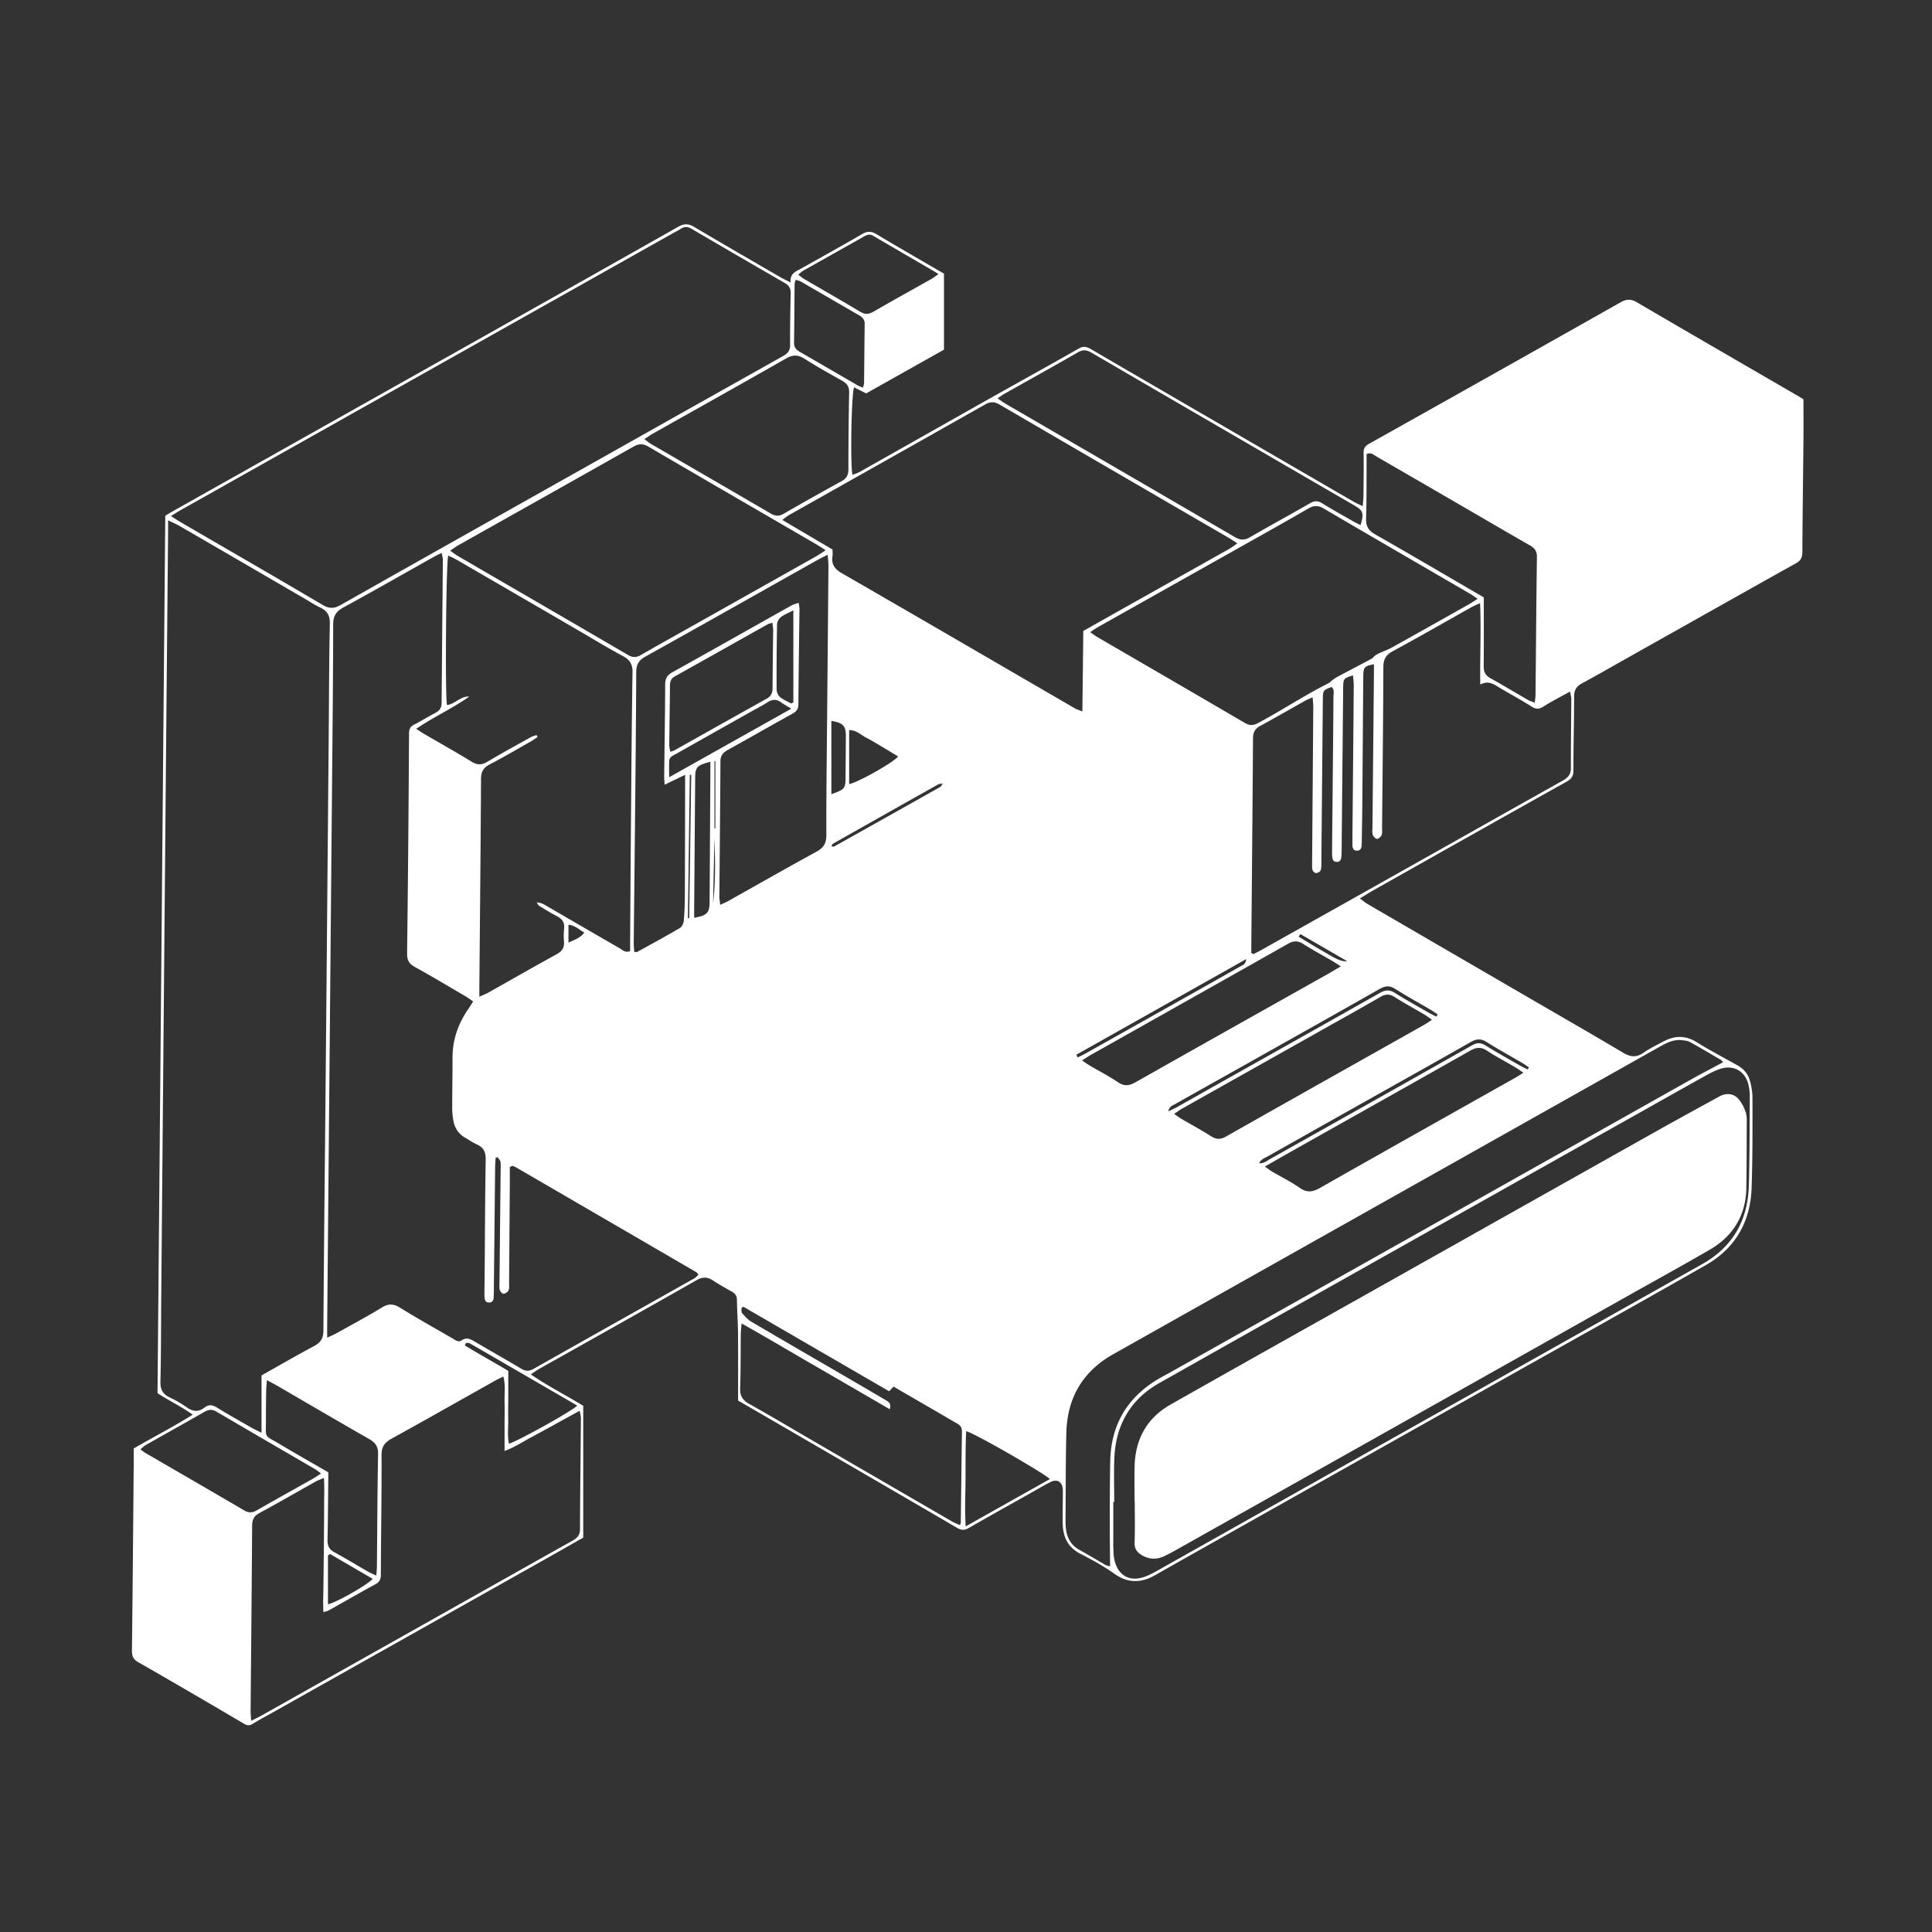 <svg xmlns="http://www.w3.org/2000/svg" width="550" height="550" fill="none" viewBox="0 0 550 550">
    <rect x="0" y="0" width="550" height="550" fill="#333333" stroke="none"/>
    <path fill="#fff" d="M210.116 398.71q0-2.86.006-5.672c.007-4.54.015-9.001-.022-13.462-.015-1.645-.087-3.289-.159-4.932a151 151 0 0 1-.156-4.659c-.012-1.194-.577-1.795-1.513-2.32-1.807-1.016-3.618-2.04-5.352-3.17-1.565-1.016-2.936-1.012-4.598-.068a6039 6039 0 0 1-27.628 15.601l-.016.01q-4.605 2.588-9.208 5.181-1.512.85-3.028 1.696l-.002.002-.003.001-.002.001-.002.002-.007.003-.006.004-.01.005-.004.002-.002.002-.003.001-.002.002-.003.001-.002.001-.003.002-.001.001c-1.652.924-3.305 1.848-4.951 2.783-.451.256-.879.549-1.402.908-.277.19-.581.398-.929.629 3.14 2.149 6.308 3.952 9.367 5.693h.001l.001.001.003.002c1.905 1.084 3.768 2.145 5.555 3.249v37.519c-1.235.701-2.445 1.39-3.638 2.069-2.202 1.253-4.347 2.475-6.497 3.686a847771 847771 0 0 1-78.533 44.173q-.736.413-1.475.821c-1.323.732-2.646 1.464-3.93 2.261-.904.556-1.573.512-2.489-.025-10.014-5.884-20.037-11.757-30.12-17.52-1.48-.847-1.808-1.799-1.791-3.368.178-15.095.307-30.19.435-45.285l.069-7.992c.008-.933.005-1.868.002-2.802l-.002-1.4a368 368 0 0 1 6.103-3.436l.002-.001.002-.001c3.508-1.946 7.065-3.919 10.692-6.182-1.934-1.372-3.852-2.468-5.738-3.545l-.001-.001h-.001c-1.45-.828-2.88-1.645-4.283-2.568.482-54.32.962-108.661 1.443-163.061v-.097l.001-.022v-.096l.001-.034v-.04l.001-.047.002-.229.005-.584.001-.133.756-85.458.674-.404v-.001l.002-.001a63 63 0 0 1 1.546-.913q19.948-11.218 39.9-22.433l.02-.012.035-.02.062-.035.076-.042q19.986-11.235 39.969-22.474l9.432-5.304.012-.007.012-.007.013-.007.012-.007.004-.002h.001v-.001c18.099-10.179 36.199-20.358 54.269-30.59 1.67-.947 2.916-.915 4.55.057 6.514 3.874 13.069 7.67 19.627 11.469h.001l.003.002 4.879 2.827c.563.327 1.147.617 1.836.959h.002c.332.166.688.343 1.078.541-.205-2.276 1.12-2.968 2.449-3.662q.285-.149.564-.302l2.002-1.12h.001c5.126-2.864 10.254-5.73 15.332-8.681 1.473-.855 2.606-.867 4.082.016 4.699 2.813 9.44 5.56 14.228 8.334h.002q2.495 1.446 5.009 2.907v21.643l-10.079 5.664-12.068 6.782-3.456-1.722c-.763 2.021-1.11 22.345-.444 24.902.223-.088.448-.166.671-.244.451-.157.895-.312 1.297-.538 5.916-3.333 11.827-6.673 17.738-10.012 6.514-3.68 13.027-7.36 19.546-11.03 3.257-1.835 6.522-3.657 9.786-5.479 5.14-2.868 10.28-5.736 15.39-8.654 1.44-.823 2.436-.42 3.646.29 8.698 5.078 17.409 10.138 26.118 15.196h.001l.001.001.001.001h.001l.001.001.001.001h.002l.001.001.008.005.079.046.078.045.004.002.005.003.004.003.005.002.005.003.004.003 5.525 3.208q21.418 12.44 42.842 24.862c.44.254.906.467 1.476.729h.001l.002.001c.306.14.643.294 1.021.476.031-.467.063-.879.093-1.255v-.002c.053-.67.097-1.227.105-1.784l.026-2.381v-.018c.038-3.267.075-6.535.026-9.798-.02-1.267.44-1.888 1.517-2.493 23.885-13.386 47.759-26.793 71.592-40.273 1.734-.98 3.012-1.016 4.751.005 11.684 6.849 23.398 13.64 35.112 20.431q5.576 3.232 11.15 6.467c.242.14.478.291.727.451l.002.001.167.107.111.07.082.052q0 1.901.007 3.797v.032c.007 2.705.014 5.406-.011 8.106-.036 3.952-.081 7.904-.126 11.856-.074 6.587-.149 13.174-.184 19.761-.008 1.497-.44 2.364-1.795 3.118-11.665 6.516-23.307 13.068-34.951 19.621l-.004.002-.004.003-.004.002-.005.002-.004.003-.004.002-.004.002-.004.003-.01.005-.061.035-.02.011-12.668 7.127q-1.813 1.02-3.623 2.044v.001c-3.199 1.808-6.397 3.617-9.626 5.368-1.581.855-2.19 1.976-2.19 3.779a709 709 0 0 1-.096 9.783v.005c-.054 3.707-.107 7.414-.094 11.121.004 1.666-.561 2.485-1.968 3.271-17.472 9.77-34.914 19.6-52.354 29.428l-2.54 1.431c-.821.462-1.623.959-2.544 1.531h-.001c-.431.268-.889.552-1.387.857.337.244.63.466.896.668v.001c.495.375.899.682 1.334.936 12.857 7.483 25.721 14.957 38.583 22.43l5.316 3.089q3.982 2.313 7.968 4.62c6.965 4.033 13.931 8.067 20.85 12.175 2.033 1.206 3.686 1.432 5.691.056 1.599-1.097 3.339-2 5.07-2.898l.778-.405c3.162-1.658 6.216-1.746 9.402.246 2.68 1.676 5.457 3.202 8.234 4.727h.001v.001h.001a397 397 0 0 1 3.445 1.907c1.669.94 2.875 2.343 3.396 4.13.48 1.646.794 3.408.794 5.118l.002 3.14v.002c.005 7.501.01 15.006-.252 22.498-.331 9.567-4.63 17.13-12.971 21.893-13.825 7.897-27.713 15.683-41.6 23.468-6.087 3.413-12.173 6.825-18.255 10.247a290518 290518 0 0 0-78.529 44.177l-.874.491-.012.007c-5.852 3.291-11.706 6.583-17.538 9.904-3.973 2.267-7.72 2.371-11.624-.387-3.037-2.146-6.324-3.985-9.648-5.675-3.666-1.864-5.009-4.881-5.058-8.716-.021-1.789-.004-3.579.013-5.369v-.036q.013-1.281.02-2.561l.001-.223.004-.276a13 13 0 0 0-.021-1.244c-.182-2.081-1.569-2.948-3.453-2.024-1.353.663-2.663 1.416-3.973 2.169q-.735.423-1.472.84-2.323 1.306-4.65 2.609h-.001v.001h-.002v.001H289c-4.384 2.457-8.768 4.913-13.117 7.427-1.23.71-2.113.771-3.384.029-16.16-9.437-32.348-18.834-48.533-28.23l-11.067-6.425c-.932-.54-1.864-1.077-2.783-1.605m142.571-126.668.274.189c-.312.202-.599.393-.87.574-.55.367-1.036.691-1.543.977a61940 61940 0 0 1-20.93 11.784q-11.765 6.62-23.525 13.246c-.538.302-1.054.647-1.687 1.07-.325.218-.681.457-1.088.721.463.31.873.592 1.25.851v.001l.002.001c.735.506 1.346.925 1.983 1.301 1.493.878 2.992 1.745 4.492 2.613h.001v.001h.001c2.592 1.499 5.183 2.998 7.743 4.553 1.383.839 2.488.831 3.892.033a10677 10677 0 0 1 33.817-19.126l4.963-2.8q5.872-3.312 11.748-6.619 5.177-2.914 10.351-5.832c.556-.315 1.099-.65 1.787-1.076.341-.21.718-.443 1.149-.706l-7.652-4.509-7.332-4.32c.315-.22.587-.418.833-.598h.001c.464-.338.839-.611 1.24-.838 1.173-.666 2.354-1.32 3.534-1.975l.001-.001h.001l.001-.001.001-.001h.002l.001-.001.001-.001h.001c2.227-1.236 4.453-2.471 6.637-3.78 1.698-1.016 3.065-.98 4.803.041 11.772 6.908 23.578 13.761 35.384 20.615l.003.001 9.783 5.681 5.764 3.349c7.118 4.135 14.238 8.271 21.352 12.409.508.297 1.004.612 1.606.995l.001.001.003.002c.314.199.656.417 1.044.66-.315.216-.593.415-.85.599-.5.359-.919.659-1.364.909a91783 91783 0 0 1-49.608 27.909l-.067.038q-12.967 7.29-25.935 14.577l-.22.123-.026.015-.025.014-.008.004-.008.005-.008.004-.008.005-.008.004-.008.004-.008.005c-23.07 12.963-46.14 25.926-69.183 38.94-8.974 5.07-13.463 12.975-13.689 23.272a348 348 0 0 0-.058 6.218v.005c-.004 1.327-.008 2.655-.023 3.982-.005.531-.042 1.06-.087 1.71v.007l-.022.315-.013.197-.012.18-.009.13-.005.085-.005.078-.008.137a53 53 0 0 0-.944-.423h-.001c-.557-.245-1.026-.451-1.467-.706a23577 23577 0 0 1-33.589-19.477q-21.942-12.745-43.882-25.497l-31.655-18.394-12.454-7.238-.03-.018c-14.776-8.589-29.551-17.177-44.358-25.712-2.678-1.545-4.005-3.687-4.013-6.643l-.003-1.033-.003-.881v-.004c-.018-5.332-.035-10.672.188-15.998.197-4.703 2.218-8.833 5.195-12.423.863-1.04 2.158-1.78 3.368-2.471v-.001h.001l.015-.008c4.214-2.403 8.441-4.781 12.668-7.159q3.963-2.229 7.922-4.465c.872-.491 1.584-1.173 2.302-1.862q.233-.224.469-.446c1.441-1.353 3.339-2.257 5.179-3.133l.532-.255c.476-.229 1.416.275 2.037.626l.459.257c2.598 1.454 5.198 2.91 7.708 4.506 1.356.863 2.38.92 3.832.081 3.055-1.762 6.158-3.442 9.261-5.122h.001v-.001h.002v-.001h.001l.001-.001.002-.001.003-.001.002-.002.002-.001.003-.001.002-.002.003-.001.002-.001.003-.002a602 602 0 0 0 5.744-3.136c1.552-.86 3.045-1.826 4.533-2.789l.327-.211c1.565-1.009 2.965-.936 4.606.04 3.517 2.087 7.054 4.14 10.592 6.192 4.214 2.444 8.428 4.888 12.604 7.392 1.827 1.097 3.174.98 4.969-.036a13198 13198 0 0 1 30.695-17.325l.018-.01c9.777-5.507 19.555-11.014 29.319-16.545 1.658-.936 2.912-.972 4.558-.008 12.442 7.272 24.903 14.508 37.364 21.745q7.352 4.269 14.702 8.541c.373.217.726.465 1.169.775l.002.002.008.005.218.153.171.119zM74.451 391.551c1.535-.862 3.035-1.713 4.513-2.552 3.531-2.004 6.937-3.938 10.398-5.769 1.924-1.016 2.694-2.214 2.706-4.449.107-16.79.273-33.581.439-50.37v-.011q.109-10.908.21-21.815c.213-23.145.416-46.289.619-69.432v-.008l.245-27.901c.027-3.091.046-6.183.066-9.274.047-7.448.094-14.895.248-22.343.049-2.331-.665-3.731-2.739-4.675-1.004-.456-1.952-1.037-2.9-1.618h-.001c-.4-.245-.8-.49-1.204-.725l-5.828-3.389-.014-.008c-10.032-5.834-20.065-11.669-30.104-17.492-.585-.339-1.198-.625-1.948-.977h-.001l-.002-.001a83 83 0 0 1-1.303-.619c0 .543 0 1.017.002 1.447v.001c.001.75.003 1.367-.002 1.984l-.21 22.411v.005c-.174 18.668-.348 37.336-.512 56.005q-.621 69.667-1.23 139.333v.083c-.022 2.489-.034 4.979-.045 7.468-.026 5.478-.051 10.955-.181 16.429-.053 2.227.637 3.574 2.617 4.514a34.6 34.6 0 0 1 4.941 2.879c1.726 1.206 3.328 1.319 4.981.025 1.23-.96 2.311-.779 3.606.024 2.54 1.574 5.141 3.056 7.74 4.538h.002q1.077.613 2.152 1.229c.504.29 1.028.544 1.668.853h.001c.323.156.676.327 1.07.523zm59.521-106.969-.001-.001c-.48-.341-.921-.654-1.388-.926a1168 1168 0 0 1-3.271-1.92l-.003-.002h-.001c-3.701-2.177-7.401-4.352-11.16-6.427-1.654-.911-2.283-1.899-2.259-3.868.27-20.905.436-41.813.557-62.722.008-1.307.455-1.924 1.532-2.477 1.111-.57 2.196-1.19 3.282-1.81a98 98 0 0 1 2.813-1.565c1.165-.618 1.637-1.469 1.649-2.788.056-7.867.127-15.735.198-23.604v-.023a16371 16371 0 0 0 .149-17.19c.003-.351-.084-.703-.188-1.128-.055-.22-.113-.459-.167-.727-.312.157-.597.296-.863.426-.471.23-.883.431-1.283.655a3162 3162 0 0 0-7.383 4.16l-.002.001c-6.136 3.464-12.274 6.928-18.46 10.302-2.094 1.142-2.872 2.485-2.876 4.869-.01 11.607-.117 23.218-.224 34.827v.041q-.037 3.845-.07 7.691-.703 78.402-1.412 156.804a221 221 0 0 0-.002 2.143v.005l.002.927v.551c.395-.186.742-.342 1.054-.484l.003-.001c.589-.266 1.058-.479 1.508-.729a630 630 0 0 1 3.415-1.892l.002-.001v-.001c3.219-1.776 6.439-3.552 9.574-5.467 1.892-1.153 3.312-1.117 5.183.041 3.63 2.245 7.334 4.372 11.037 6.498q2 1.147 3.996 2.302.16.094.32.195c.68.421 1.388.86 2.196.309 1.347-.919 2.436-.419 3.655.307 2.13 1.263 4.275 2.502 6.42 3.741l.002.001.003.002.002.001.003.001.001.001.002.001.001.001.002.001.002.001c2.303 1.331 4.606 2.661 6.892 4.021 1.21.722 2.19.767 3.44.057a15051 15051 0 0 1 28.5-16.053q8.629-4.85 17.254-9.708c.313-.176.579-.436.852-.702h.001q.19-.19.394-.371c-.104-.121-.186-.232-.258-.329-.124-.167-.218-.295-.343-.369a60914 60914 0 0 0-51.421-29.899c-.226-.132-.478-.218-.726-.303l-.048-.016-.059-.02-.052-.018-.027-.01c-.062-.023-.15.009-.224.037l-.01.003a1.4 1.4 0 0 0-.208.122l-.352.221.002 1.589v.001a391 391 0 0 1-.002 3.585c-.061 9.208-.13 18.42-.198 27.628q0 .27.011.549c.019.581.039 1.169-.16 1.662-.19.471-.896.943-1.416 1-.335.036-.956-.621-1.081-1.073-.148-.532-.126-1.119-.104-1.7q.011-.266.015-.526.106-10.714.217-21.427l.11-10.679q.004-.255.012-.513c.018-.58.036-1.163-.077-1.717-.061-.309-.288-.585-.516-.861h-.001c-.103-.125-.206-.25-.293-.377l-.549.133q-.025.43-.056.863a30 30 0 0 0-.089 1.726q-.124 11.677-.242 23.354l-.001.047-.12 11.689c-.008.666-.02 1.327-.04 1.993-.029.826-.307 1.52-1.243 1.56-1.113.049-1.343-.766-1.383-1.665-.02-.496-.016-.997-.012-1.493l.032-2.893q.025-2.162.045-4.326.031-4.14.057-8.279v-.004c.046-7.361.093-14.721.225-22.08.04-2.13-.637-3.433-2.541-4.288-.725-.323-1.407-.744-2.09-1.164-.38-.235-.761-.469-1.149-.687-1.851-1.049-2.968-2.65-3.376-4.695a19.3 19.3 0 0 1-.375-3.698c-.004-2.364.019-4.728.043-7.091v-.002c.024-2.448.048-4.895.042-7.343-.012-5.078 1.593-9.607 4.42-13.757.314-.461.617-.932.962-1.469v-.001l.498-.773q-.384-.265-.732-.513M49.891 147.694l.001.001a48 48 0 0 0 1.572.977q5.444 3.165 10.892 6.326c9.856 5.72 19.71 11.44 29.523 17.228 1.923 1.138 3.31 1.025 5.19-.04 17.813-10.086 35.658-20.119 53.503-30.151l13.705-7.706 6.303-3.546.025-.014a51520 51520 0 0 1 52.022-29.239c1.299-.726 2.299-1.428 2.291-3.158-.019-4.657.065-9.314.148-13.97l.017-.962c.025-1.294-.431-2.161-1.585-2.827a4513 4513 0 0 1-26.676-15.504c-1.065-.625-1.973-.661-2.993.012-.505.334-1.043.62-1.581.907q-.405.214-.803.436l-66.53 37.421-.266.15a379757 379757 0 0 0-73.084 41.112c-.57.32-1.129.665-1.823 1.094h-.001c-.327.202-.685.423-1.088.668.477.299.88.556 1.238.785m187.124 16.703c.024-.378.051-.789.075-1.252 3.529 1.68 6.735 3.596 9.891 5.481l.001.001c1.54.92 3.068 1.833 4.616 2.708a833 833 0 0 1 9.996 5.77h.001l.001.001.001.001h.001l.001.001.002.001a2203 2203 0 0 0 4.215 2.454q7.176 4.161 14.352 8.328l.004.002.005.003.004.003.005.002.004.003.004.002.005.003.004.002.005.003.031.018 14.206 8.252 10.601 6.157 3.947 2.293c.041-.356.085-.67.125-.957v-.001c.074-.532.136-.97.141-1.409.031-3.573.054-7.145.077-10.718v-.037q.022-3.583.048-7.166c.003-.59.034-1.179.072-1.905.019-.369.041-.774.061-1.232a55 55 0 0 0 1.082.508c.594.275 1.097.507 1.572.782 8.395 4.864 16.78 9.736 25.167 14.61l3.03 1.761q1.937 1.13 3.871 2.265l.003.002.003.002.003.002.003.001.003.002.003.002.001.001h.002l.001.001.001.001.002.001.001.001h.001l.002.001.001.001c3.136 1.841 6.273 3.681 9.449 5.449 1.509.843 2.033 1.872 2.013 3.582-.162 14.062-.287 28.126-.411 42.189l-.001.009v.071q-.073 8.234-.149 16.468c-.002.515-.04 1.027-.078 1.536l-.001.004-.029.408-.017.251c-.993.467-1.671-.001-2.311-.442-.161-.111-.319-.22-.48-.313a6002 6002 0 0 1-20.897-12.103l-.003-.002-.004-.002-.003-.002-.003-.002-.004-.002-.003-.002-.004-.002-.003-.002-.003-.002-1.901-1.104-20.292-11.788-.031-.018-.032-.019-.031-.018-.031-.018-.032-.018-.005-.003-.005-.003-.005-.003-.006-.003-.005-.003-.005-.003-.005-.003-.006-.003-.005-.003c-23.222-13.493-46.445-26.986-69.694-40.43-1.883-1.089-2.71-2.247-2.67-4.481.145-7.977.209-15.953.274-23.93q.04-5.084.089-10.168c.005-.573.042-1.146.086-1.828m-.013-7.973c0 .231.008.451.016.661.016.426.031.814-.028 1.19-.375 2.368.625 3.723 2.714 4.929 16.343 9.42 32.65 18.898 48.958 28.376l.001.001.001.001h.001l.001.001h.001v.001h.001l.011.006q8.655 5.032 17.313 10.059c.341.199.715.339 1.2.519l.001.001c.271.101.578.215.933.36l.056-4.8.05-4.24.164-13.878 3.656-2.06c3.096-1.745 6.153-3.469 9.214-5.188l10.503-5.9.021-.011q9.055-5.083 18.105-10.178c.494-.279.96-.61 1.494-.99.267-.19.552-.393.865-.607-.352-.226-.662-.43-.944-.615-.563-.369-1.018-.668-1.488-.942q-2.479-1.448-4.967-2.883-1.714-.99-3.426-1.985l-12.493-7.26-.19-.111a27328 27328 0 0 1-44.094-25.658c-1.44-.839-2.618-.976-4.135-.117-12.814 7.253-25.642 14.478-38.471 21.705l-.003.001-.003.002q-8.719 4.91-17.437 9.825c-.348.196-.668.439-1.085.757-.236.18-.502.383-.822.614l12.366 7.282 1.936 1.14zM136.471 283.748c.42-.191.777-.347 1.09-.483l.001-.001c.584-.254 1.013-.441 1.418-.67q3.196-1.797 6.388-3.605l.002-.001c4.37-2.473 8.74-4.945 13.139-7.364 1.521-.835 2.178-1.868 2.049-3.57a20 20 0 0 1 .032-3.731c.19-1.762-.601-2.77-2.097-3.541-1.657-.852-3.248-1.835-4.838-2.818l-.107-.066c-.23-.141-.391-.393-.552-.644h-.001a5 5 0 0 0-.225-.332c.984-.016 1.694.319 2.371.71q3.295 1.91 6.587 3.822c4.908 2.85 9.816 5.7 14.738 8.528.156.09.309.195.466.303h.001c.642.442 1.338.92 2.453.476l-.001-.839v-.02c-.001-.589-.002-1.192.001-1.795l.064-9.97.001-.079v-.045c.042-6.676.084-13.353.14-20.027l.061-7.428.001-.148c.104-12.991.208-25.982.414-38.973.037-2.323-.722-3.59-2.734-4.666-3.072-1.642-6.072-3.415-9.072-5.188l-.001-.001h-.001l-.001-.001-.001-.001h-.002l-.001-.001-.001-.001-.002-.001-.001-.001h-.001l-.002-.001c-1.21-.715-2.42-1.431-3.635-2.137l-3.78-2.196-.005-.003-.004-.002-.005-.003-.004-.003-.004-.002-.005-.003-.004-.002-.005-.003-.004-.002a31328 31328 0 0 0-30.839-17.903c-.499-.289-1.025-.532-1.57-.784h-.001q-.392-.18-.796-.374c-.626 2.71-.888 40.592-.339 42.556 1.037-.124 1.922-.659 2.809-1.195 1.085-.656 2.173-1.314 3.547-1.221-2.47 1.739-5.092 3.227-7.756 4.738-2.451 1.39-4.937 2.801-7.373 4.446.36.23.674.434.959.62l.002.001.001.001c.567.37 1.019.664 1.482.935q2.023 1.176 4.053 2.338l.001.001.002.001.003.002.002.001.003.002.002.001.003.001.002.002.003.001v.001c3.101 1.781 6.202 3.562 9.245 5.441 1.649 1.02 2.92.984 4.549.008 3.192-1.907 6.446-3.711 9.7-5.515l.013-.008q1.317-.73 2.633-1.463c.338-.189.716-.308 1.094-.427q.266-.081.528-.174.145.275.286.549-.304.205-.604.416c-.437.305-.874.611-1.336.87q-1.331.757-2.661 1.518l-.003.002h-.001c-3.002 1.717-6.005 3.434-9.068 5.031-1.783.931-2.416 2.093-2.428 4.106-.077 14.833-.211 29.667-.345 44.501v.006q-.065 7.119-.127 14.238c-.005.564-.004 1.127-.002 1.833v.007l.002 1.415zm219.756-12.431q.333.147.666.287.444-.238.891-.471l.001-.001c.572-.3 1.143-.6 1.705-.916a69194 69194 0 0 0 45.137-25.353q6.686-3.761 13.369-7.525c8.918-5.023 17.835-10.045 26.767-15.042 1.488-.835 2.448-1.722 2.44-3.622-.021-4.214.019-8.428.058-12.641v-.021q.035-3.5.055-7c0-.388-.082-.777-.184-1.256-.056-.263-.118-.553-.175-.886-.819.456-1.615.888-2.392 1.31-1.842.999-3.576 1.94-5.235 2.998-1.262.802-2.138.713-3.352-.057-1.976-1.251-4.006-2.412-6.037-3.573q-1.276-.727-2.546-1.465c-.251-.146-.5-.301-.749-.457-1.537-.959-3.078-1.922-5.244-.748-.047-3.218-.008-6.376.03-9.523v-.009c.056-4.523.111-9.021-.087-13.636-.349.16-.657.296-.936.419-.549.242-.985.433-1.399.666-2.264 1.269-4.525 2.546-6.785 3.822l-.005.003c-5.252 2.966-10.505 5.932-15.805 8.807-1.96 1.065-2.593 2.34-2.601 4.518-.038 11.849-.154 23.698-.271 35.547l-.096 9.997c-.002.196.005.397.012.598v.001c.02.563.04 1.129-.141 1.619-.182.493-.871 1.118-1.311 1.102-.436-.017-1.057-.694-1.218-1.206-.161-.503-.131-1.068-.1-1.629.01-.199.021-.398.023-.594l.208-21.654.208-21.656c.005-.636.003-1.272.001-1.923v-.025l-.001-1.02c-2.771.548-3.009.819-3.033 3.509q-.075 9.147-.14 18.293-.064 9.146-.139 18.293c-.022 2.869-.072 5.738-.121 8.607l-.04 2.344c-.016.943-.085 1.984-1.319 2.012-1.262.029-1.339-1-1.335-1.956q.011-2.986.04-5.973l.089-9.774.001-.088c.089-9.739.178-19.477.253-29.217.006-.643-.062-1.285-.133-1.95v-.002l-.001-.001v-.006q-.05-.455-.092-.929c-2.629.851-2.698.932-2.779 3.118-.013.369-.014.738-.015 1.108q-.001.317-.005.634l-.143 15.287-.001.024c-.095 10.16-.189 20.321-.291 30.48-.021 1.871-.388 2.46-1.384 2.448-.984-.008-1.335-.601-1.327-2.485.018-3.434.052-6.866.087-10.299v-.005l.038-3.885.054-5.535v-.017c.08-8.272.16-16.542.216-24.815.002-.195.019-.397.035-.6.063-.761.128-1.548-.579-2.147-2.42.916-2.456.936-2.481 3.646q-.123 13.162-.238 26.325l-.177 19.72-.001.238.001.137v.069c.003.688.005 1.386-.194 2.016-.125.396-.818.787-1.29.831-.327.028-.904-.472-1.025-.847-.158-.499-.146-1.06-.135-1.611l.002-.073.002-.097.002-.191.134-17.75v-.125q.102-13.215.197-26.431c.005-.578-.039-1.154-.091-1.825v-.001c-.026-.34-.054-.705-.079-1.107-.337.156-.636.288-.908.409l-.002.001h-.001c-.548.243-.988.437-1.408.671a864 864 0 0 0-4.189 2.368c-2.79 1.584-5.581 3.167-8.407 4.687-1.512.814-2.061 1.843-2.073 3.553-.093 15.132-.228 30.264-.362 45.393v.016l-.001.019-.117 13.314c-.005.529-.003 1.059-.002 1.589l.002.488v.306zM71.494 489.875c.389-.193.738-.363 1.06-.519.623-.302 1.144-.554 1.646-.836 22.059-12.398 44.113-24.805 66.167-37.211l4.913-2.766.018-.01c5.874-3.308 11.749-6.617 17.636-9.901 1.319-.738 2.178-1.549 2.182-3.255.023-6.755.088-13.508.152-20.262v-.01q.057-5.67.102-11.341c.002-.395-.076-.792-.173-1.277a24 24 0 0 1-.162-.881c-2.609 1.436-4.925 2.706-7.24 3.977l-.539.296-1.02.562-.03.017-.006.003c-1.721.948-3.442 1.896-5.177 2.82-.641.343-1.274.704-1.917 1.071-1.657.945-3.378 1.927-5.468 2.721v-7.357q.001-1.119.015-2.239c.014-1.494.028-2.988-.015-4.481-.02-.682.002-1.368.024-2.063.052-1.614.106-3.278-.371-5.059-.313.155-.604.294-.879.426h-.001c-.533.255-1.006.481-1.463.739a6750 6750 0 0 0-8.287 4.666l-.013.007-.02.011c-7.057 3.978-14.114 7.956-21.208 11.865-1.972 1.085-2.807 2.303-2.799 4.642.022 6.797-.04 13.594-.102 20.392v.006c-.042 4.568-.084 9.136-.1 13.704-.004 1.355-.439 2.077-1.625 2.719-2.914 1.58-5.801 3.211-8.687 4.843v.001h-.002v.001h-.002v.001l-.002.001-.005.002-.004.002-.003.003-.003.001q-2.268 1.284-4.542 2.558c-.208.115-.442.182-.778.277-.192.055-.417.119-.69.207-.122-1.905-.08-3.687-.039-5.43.017-.731.034-1.454.04-2.177q.02-2.41.053-4.819v-.003a1631 1631 0 0 0 .103-10.359l.007-.858c.019-2.287.037-4.574.03-6.858-.001-.72.01-1.44.023-2.17.029-1.756.06-3.563-.092-5.538-.348.151-.657.278-.939.393v.001l-.003.001c-.536.219-.97.397-1.373.622-1.818 1.016-3.631 2.042-5.445 3.068v.001h-.001l-.001.001h-.001l-.002.001-.006.004c-3.528 1.995-7.055 3.99-10.617 5.923-1.537.835-2.029 1.875-2.037 3.561-.077 12.461-.188 24.924-.3 37.385v.013q-.07 7.688-.135 15.374c-.005.515.034 1.027.082 1.656.025.337.054.709.08 1.131zm439.253-376.772.012.008c.335.219.7.456 1.111.719-.386.242-.731.463-1.05.668-.647.414-1.187.761-1.746 1.076q-30.358 17.072-60.717 34.138c-.762.429-1.529.85-2.296 1.272l-.002.001-.004.002c-1.921 1.057-3.843 2.113-5.692 3.283-1.618 1.024-2.876.976-4.534-.004-8.125-4.798-16.288-9.531-24.451-14.264l-.002-.001q-3.68-2.132-7.358-4.268-2.428-1.41-4.857-2.818l-.025-.014-.011-.007q-3.367-1.949-6.727-3.905c-.442-.259-.874-.536-1.402-.874-.31-.198-.653-.417-1.05-.667.331-.219.63-.423.908-.613l.002-.002.004-.002.003-.003.003-.002.001-.001c.542-.371 1.008-.69 1.499-.966a18676 18676 0 0 1 29.036-16.371q5.786-3.257 11.577-6.506l.005-.003c9.371-5.262 18.743-10.523 28.078-15.848 1.895-1.08 3.307-1.125 5.211-.004 10.412 6.125 20.864 12.189 31.314 18.252l.001.001h.001l.001.001h.001v.001h.001l.001.001h.001l.001.001q5.731 3.323 11.459 6.653a37 37 0 0 1 1.68 1.058l.004.002.007.005zm-90.96 56.78-.002-.001h-.001v-.001h-.001a18 18 0 0 0-1.176-.785q-5.83-3.39-11.662-6.778l-.014-.008c-10.017-5.818-20.035-11.637-30.021-17.51-1.666-.98-2.892-.96-4.529 0-5.185 3.019-10.417 5.954-15.65 8.89l-.001.001-.005.002-3.821 2.146-16.632 9.351q-11.96 6.72-23.915 13.449c-.404.227-.785.492-1.23.801-.236.164-.49.34-.775.53.3.205.565.393.81.566v.001l.003.001c.458.325.845.599 1.252.836q6.295 3.661 12.592 7.318l.009.005.001.001.014.008.019.011.001.001.014.008.019.011a8803 8803 0 0 1 29.254 17.043c1.403.822 2.428.798 3.859.032 2.941-1.577 5.813-3.273 8.684-4.97 3.666-2.165 7.331-4.331 11.14-6.247.353-.178.659-.441.967-.706.195-.168.39-.337.598-.484.46-.322.944-.621 1.44-.887q1.786-.946 3.574-1.889l.001-.001c1.989-1.049 3.978-2.098 5.96-3.16.154-.082.273-.225.393-.369h.001c.097-.117.195-.234.312-.32a7.6 7.6 0 0 1 1.25-.763c.478-.223.966-.428 1.453-.633h.001c.804-.338 1.607-.675 2.366-1.097a4709 4709 0 0 0 20.327-11.406l1.582-.892a29 29 0 0 0 1.49-.924h.001l.003-.003.005-.003.005-.003c.269-.174.562-.363.892-.571l-.005-.008-.08-.055-.094-.065-.129-.089-.207-.144-.337-.236zM129.02 157.382c.519.376.947.686 1.404.949q7.097 4.125 14.198 8.248h.001c11.405 6.624 22.811 13.247 34.201 19.897 1.331.779 2.36.722 3.658-.024 3.988-2.299 8.005-4.549 12.023-6.799l.002-.001.001-.001h.001l.002-.001.001-.001.002-.001.001-.001.002-.001h.001q2.11-1.181 4.219-2.366l4.062-2.284.026-.014c9.842-5.534 19.687-11.07 29.525-16.614.554-.312 1.086-.663 1.711-1.075l.001-.001.003-.001.001-.001c.302-.2.627-.413.987-.644-.41-.261-.767-.493-1.092-.704-.592-.384-1.077-.699-1.574-.99q-6.368-3.701-12.738-7.398l-.024-.014-.025-.014-.024-.014-.024-.014-.004-.003-.004-.002c-11.644-6.76-23.289-13.52-34.908-20.323-1.569-.92-2.755-.899-4.312-.016-11.699 6.621-23.417 13.208-35.134 19.795l-.003.002q-7.368 4.142-14.735 8.287c-.454.255-.883.554-1.4.915-.268.187-.559.391-.891.614h-.004c.32.222.602.427.861.614zm310.618 42.278c-.396.204-.843.435-1.365.709v-.531l-.002-.862v-.009c-.002-.658-.003-1.16.002-1.661q.047-5.142.098-10.283c.091-9.342.182-18.684.209-28.026.004-1.928.702-2.977 2.351-3.9a29546 29546 0 0 0 53.544-30.067l.014-.008.102-.057.051-.029 15.041-8.458a52 52 0 0 1 1.637-.87l.003-.002c.326-.169.68-.352 1.075-.56.04.356.083.671.122.958.076.556.139 1.01.136 1.462q-.052 6.47-.112 12.939v.006c-.078 8.622-.156 17.243-.191 25.863-.008 1.892-.673 2.977-2.343 3.909-15.094 8.42-30.154 16.891-45.215 25.363l-.003.001-.002.002-.002.001-.003.001-.002.002-.003.001-.002.001-.003.002-.002.001-8.559 4.814q-3.68 2.071-7.356 4.149l-.009.006q-3.682 2.08-7.365 4.154c-.549.308-1.11.598-1.843.977h-.001zm50.765 102.586-.062-.077c-.138-.172-.277-.347-.457-.453l-1.155-.678-.003-.002v-.001h-.002v-.001h-.002v-.001h-.001c-2.544-1.497-5.088-2.993-7.674-4.411-.608-.332-1.38-.408-2.112-.48l-.28-.028c-2.368-.246-4.344.839-6.308 1.944l-10.392 5.85-.18.101-.418.235-.407.23-.004.002-.003.002-.004.002-.003.002-.004.002-.004.002q-13.913 7.833-27.83 15.663l-36.827 20.717-.167.094a211689 211689 0 0 0-79.246 44.589c-8.7 4.901-13.06 12.488-13.294 22.389-.145 6.066-.17 12.134-.195 18.201q-.012 3.093-.031 6.185c-.008 1.077.008 2.166.161 3.227.367 2.516 1.569 4.472 3.889 5.731 1.458.791 2.889 1.633 4.321 2.476.999.588 1.999 1.176 3.007 1.747.309.176.673.255.978.321h.001c.121.026.233.051.328.078q-.017-1.882-.037-3.724v-.029c-.031-2.979-.062-5.896-.056-8.811l.004-1.933c.009-5.164.018-10.327.129-15.487.218-10.176 4.707-17.928 13.431-23.199a58 58 0 0 1 2.388-1.345 98 98 0 0 0 1.307-.716l28.959-16.288.147-.083a682428 682428 0 0 1 118.594-66.692c2.194-1.233 4.419-2.415 6.668-3.61l.002-.001q1.482-.786 2.978-1.588h-.004a3 3 0 0 1-.13-.152m-301.188-78.869c-.027-.452-.054-.814-.076-1.118v-.001a15 15 0 0 1-.061-1.208q.045-3.811.096-7.623v-.016l.001-.003v-.005c.081-6.159.162-12.319.185-18.481.008-1.686.492-2.686 2.025-3.533 7.467-4.145 14.909-8.334 22.351-12.522q5.75-3.239 11.505-6.467c.394-.222.829-.365 1.323-.528.253-.084.521-.172.806-.279.039.296.081.546.117.766.065.393.114.693.109.993q-.052 4.374-.11 8.748c-.08 6.126-.159 12.253-.2 18.38-.009 1.355-.525 2.057-1.686 2.694a1069 1069 0 0 0-9.528 5.337l-.001.001h-.001l-.001.001h-.001l-.001.001h-.001l-.001.001-.001.001-.004.002c-2.966 1.674-5.932 3.349-8.913 4.998-1.375.758-2.049 1.633-2.057 3.295-.035 8.512-.113 17.027-.191 25.541v.047q-.06 6.368-.111 12.736c-.003.464.053.925.122 1.487v.002c.036.294.076.616.112.98.34-.163.649-.306.936-.439h.001v-.001c.564-.26 1.042-.481 1.499-.738q3.698-2.075 7.392-4.158c5.847-3.295 11.695-6.59 17.586-9.805 2.005-1.093 2.811-2.356 2.803-4.679-.019-8.886.068-17.772.156-26.658l.07-7.44q.082-9.453.168-18.907v-.003q.108-11.823.207-23.645c.006-.616-.049-1.233-.113-1.964v-.002c-.033-.379-.069-.789-.101-1.245-.471.243-.893.457-1.283.653l-.001.001c-.727.367-1.338.676-1.934 1.012q-6.533 3.674-13.064 7.353l-.021.012c-11.83 6.663-23.66 13.326-35.525 19.924-1.924 1.069-2.67 2.223-2.678 4.441-.06 14.363-.206 28.726-.352 43.089q-.05 4.712-.096 9.425-.057 5.635-.121 11.271v.078l-.001.01v.015c-.049 4.421-.099 8.843-.14 13.266-.005.577.041 1.155.086 1.724v.001q.035.41.059.812c.2 0 .352.009.47.016.185.011.287.017.361-.024l2.213-1.218c3.332-1.832 6.665-3.665 9.944-5.587.576-.338 1.036-1.298 1.105-2.012.218-2.307.298-4.635.31-6.95.038-8.161.051-16.321.064-24.48v-.028l.001-.164q.005-3.592.012-7.183v-2.799l-1.608.776-.011.005-.004.002c-1.404.678-2.69 1.298-4.197 2.028zm127.974 204.192h-.259v11.327l-.002.18-.002.09-.002.098v.003c-.006.332-.012.664.006.994q.02.423.032.847c.026.798.051 1.596.182 2.376.851 5.086 4.554 7.163 9.317 5.167 1.386-.581 2.706-1.334 4.021-2.084l.013-.007.371-.212.181-.102.254-.144q25.258-14.208 50.512-28.421l41.436-23.315q13.24-7.449 26.482-14.893l.168-.095.13-.073.008-.004.008-.005.008-.004.007-.005.008-.004.008-.005.008-.004.008-.005a64903 64903 0 0 0 34.532-19.424c8.64-4.864 12.923-12.419 13.226-22.187.2-6.564.223-13.135.246-19.705v-.004q.008-2.837.024-5.673c.008-1.23-.117-2.501-.428-3.687-.939-3.601-4.061-5.425-7.651-4.396-1.496.427-2.928 1.162-4.295 1.92-4.974 2.755-9.93 5.546-14.884 8.337l-3.783 2.129q-17.14 9.642-34.28 19.281l-.025.014c-34.258 19.265-68.516 38.531-102.747 57.851-8.228 4.642-12.415 11.983-12.798 21.401-.117 2.847-.086 5.699-.056 8.551.014 1.297.028 2.594.028 3.892zm-33.207-314.165c.344.232.644.441.918.631.536.373.969.674 1.425.938q9.24 5.37 18.479 10.737l.027.015.024.014a30588 30588 0 0 1 46.653 27.139c1.545.9 2.755.981 4.332.065 3.078-1.788 6.184-3.526 9.29-5.265h.001v-.001h.002a796 796 0 0 0 7.816-4.414c1.227-.706 2.182-.77 3.413-.008 2.279 1.413 4.614 2.742 6.949 4.07q.935.53 1.867 1.064c.451.259.917.491 1.397.73q.37.183.753.379c.996-3.541.775-4.126-1.944-5.703l-.035-.02-.009-.005-.008-.005q-7.077-4.104-14.153-8.214l-12.438-7.224-.02-.012-.002-.001c-16.003-9.294-32.006-18.588-47.992-27.913-1.367-.799-2.416-.936-3.86-.105-4.732 2.729-9.501 5.399-14.269 8.068l-.001.001a2965 2965 0 0 0-6.538 3.668c-.358.2-.697.433-1.145.741a64 64 0 0 1-.932.63M38.993 414.581c.033-.216.071-.472.113-.793.329.155.623.288.892.409H40c.527.238.958.432 1.366.667q4.2 2.434 8.395 4.876l.009.005.009.005.012.007.015.009.02.012h.001l.001.001.002.001c6.208 3.611 12.416 7.222 18.656 10.777 1.654.944 2.3 2.013 2.275 3.937a9098 9098 0 0 0-.381 37.486q-.065 7.493-.135 14.987c-.005.521-.045 1.044-.09 1.652v.002c-.025.328-.052.682-.076 1.073-.302-.117-.574-.21-.822-.296-.464-.16-.845-.291-1.186-.491a8242 8242 0 0 1-10.688-6.217l-.033-.019c-5.666-3.3-11.333-6.6-17.012-9.881-1.263-.73-1.973-1.54-1.957-3.109.142-12.655.255-25.308.369-37.961v-.001q.072-8.127.148-16.254c.002-.256.04-.509.096-.884ZM207.51 260.008c-.142-.14-.297-.294-.477-.458.287-.179.553-.35.807-.513l.002-.001h.001v-.001c.495-.317.944-.606 1.41-.866q8.387-4.722 16.778-9.44l.005-.003.005-.002.005-.003.005-.003.006-.003.005-.003.005-.003.005-.002.005-.003a15727 15727 0 0 0 41.453-23.367c1.783-1.008 3.178-1.157 5.001-.06 4.598 2.764 9.242 5.452 13.886 8.139l.001.001.001.001h.001l.001.001h.001q3.257 1.882 6.506 3.776c.399.232.776.5 1.244.832l.001.001c.256.181.539.382.869.607-.335.216-.63.413-.902.595h-.001c-.505.337-.929.62-1.372.869-18.199 10.241-36.405 20.473-54.612 30.706q-.685.382-1.371.759l-.003.001c-1.14.628-2.279 1.254-3.389 1.93-1.024.625-1.908.686-2.989.053-4.608-2.707-9.231-5.392-13.853-8.077q-4.141-2.403-8.278-4.814c-.263-.154-.487-.376-.762-.649m4.09 111.985q-.26.218-.524.436c.013.144.011.303.008.463-.006.352-.011.706.161.9l.141.16c.76.856 1.552 1.751 2.517 2.317a4055 4055 0 0 0 20.687 12.068l.021.012q3.94 2.287 7.876 4.577c3.227 1.876 6.445 3.767 9.66 5.659.859.504 1.682 1.045 1.129 2.585l-6.162-3.579c-4.966-2.885-9.881-5.741-14.807-8.581a1384 1384 0 0 1-7.28-4.236c-4.524-2.644-9.11-5.323-13.923-8.013-.035.467-.07.876-.102 1.246-.064.742-.115 1.326-.12 1.908-.018 1.649-.024 3.298-.03 4.947-.013 3.413-.025 6.824-.148 10.234-.08 2.186.61 3.477 2.558 4.558 4.49 2.502 8.924 5.1 13.359 7.699l.003.001q2.792 1.638 5.59 3.267a42543 42543 0 0 0 38.966 22.602c.449.259.931.457 1.407.654h.002c.222.092.442.182.656.278.083-.17.143-.282.185-.36q.043-.078.062-.12a.2.2 0 0 0 .02-.077l.132-10.426.001-.041q.097-7.825.201-15.652c.012-1.029-.443-1.711-1.323-2.203a187 187 0 0 1-3.027-1.756q-.85-.502-1.704-.998l-4.849-2.811-.469-.272-.185-.107-7.912-4.587c-.439.464-.802.847-1.258 1.323l-24.473-14.194-.276-.16-16.766-9.725zm-28.161-246.997c.307.23.558.427.778.598.389.305.675.53.985.713q5.558 3.23 11.117 6.455l.007.004.006.004.007.004.006.003.007.004.006.004.007.004.005.003.005.003c7.685 4.46 15.37 8.919 23.042 13.404 1.294.754 2.339.827 3.666.065a856 856 0 0 1 16.488-9.273c1.428-.782 1.952-1.779 1.952-3.376.004-7.3.069-14.604.21-21.905.032-1.658-.637-2.569-2.013-3.339-3.622-2.021-7.248-4.05-10.744-6.276-1.864-1.186-3.32-1.122-5.228-.033-8.893 5.081-17.82 10.1-26.747 15.119H197l-.003.002-.003.002-.004.002-.003.002-.004.002-.003.002q-5.585 3.138-11.165 6.282c-.451.253-.883.54-1.409.888-.288.191-.604.4-.967.633m238.963 45.056q.001 2.669.005 5.297v.01c.007 4.822.014 9.558-.033 14.291-.016 1.593.472 2.622 1.9 3.413 2.278 1.264 4.525 2.583 6.772 3.903 1.329.779 2.657 1.559 3.993 2.328.348.201.733.332 1.171.482h.001l.003.001c.221.075.455.155.704.251.031-.311.066-.591.097-.85v-.001c.062-.506.114-.932.117-1.359q.06-6.162.113-12.324v-.027c.079-8.987.158-17.973.282-26.958.024-1.69-.718-2.529-2.061-3.291-4.145-2.361-8.267-4.76-12.388-7.159l-.003-.001-4.404-2.561-5.836-3.387c-7.02-4.076-14.04-8.151-21.07-12.209a7 7 0 0 1-.403-.26c-.602-.409-1.253-.851-2.324-.37l.001.66v.08c.001.523.002 1.07-.001 1.62-.009 1.516-.01 3.033-.012 4.55v.003c-.003 3.791-.006 7.583-.133 11.37-.072 2.186.617 3.449 2.553 4.55 7.841 4.466 15.634 9.015 23.416 13.559h.002l.026.016q3.757 2.194 7.512 4.381zM141.826 389.914c.275.181.574.379.912.597-.286.206-.517.38-.715.529-.34.257-.584.441-.849.592q-4.65 2.62-9.302 5.237l-.001.001-.013.007-.013.007-.012.008-.013.007-.025.014-.036.02-.047.027-.06.033c-7.224 4.066-14.449 8.131-21.656 12.228-1.311.746-2.343.766-3.654-.004-6.143-3.611-12.305-7.189-18.466-10.768q-4.623-2.684-9.243-5.373c-.373-.217-.72-.478-1.127-.787v-.001q-.298-.226-.656-.487c.191-.153.36-.299.519-.436l.001-.001c.313-.269.581-.501.884-.672q5.666-3.196 11.335-6.386l.013-.007a7741 7741 0 0 0 20.051-11.314c1.142-.645 2.065-.669 3.211.013 5.691 3.396 11.418 6.739 17.146 10.071a709 709 0 0 0 6.16 3.528l.002.001.002.001.001.001.002.001.002.001.002.001.002.001.001.001.002.001.018.01q2.084 1.182 4.163 2.374c.465.267.913.563 1.457.922zM117.677 209.7v-.002c.03-.279.065-.599.099-.982.334.158.631.294.901.418h.002c.536.246.969.444 1.38.679q2.383 1.374 4.758 2.758l.001.001.001.001h.001l.001.001h.001l.001.001h.001l.001.001h.001c3.07 1.786 6.14 3.572 9.237 5.308 1.412.79 1.94 1.774 1.92 3.388a18334 18334 0 0 0-.419 39.957v.074q-.097 9.948-.198 19.896c-.003.475-.07.949-.151 1.516-.04.28-.083.583-.123.92a45 45 0 0 0-.896-.408c-.503-.225-.927-.414-1.327-.645a1247 1247 0 0 1-4.851-2.823 731 731 0 0 0-8.919-5.151c-1.448-.818-2.109-1.794-2.089-3.545.167-14.322.293-28.646.419-42.97v-.008q.075-8.6.154-17.199c.005-.357.043-.714.094-1.186m262.935 64.708-.002-.002a39 39 0 0 0-1.494-.931c-.89-.521-1.787-1.031-2.684-1.541l-.004-.002c-1.84-1.046-3.68-2.093-5.463-3.228-1.529-.972-2.755-.9-4.316-.016-13.421 7.597-26.86 15.16-40.299 22.724l-.014.008q-7.897 4.443-15.79 8.889c-.509.285-1 .603-1.576.976-.287.185-.595.385-.937.601.318.213.596.404.848.577.492.337.887.608 1.298.851.883.52 1.777 1.025 2.67 1.53l.001.001h.001l.001.001h.001v.001h.001c1.849 1.046 3.699 2.092 5.46 3.266 1.787 1.19 3.166.997 4.961-.02 14.286-8.092 28.601-16.132 42.918-24.173l.015-.008.015-.009q5.933-3.331 11.865-6.665c.68-.381 1.351-.782 2.139-1.254.445-.266.928-.555 1.471-.875v-.008l-.559-.356zM75.987 392.898c-.034.453-.067.843-.097 1.192-.06.687-.105 1.214-.113 1.74a541 541 0 0 0-.072 8.45c0 .698-.01 1.285-.018 1.783-.024 1.435-.036 2.132.266 2.642.285.48.849.795 1.943 1.406a65 65 0 0 1 1.794 1.03c3.168 1.893 6.368 3.734 9.582 5.583l.002.001.001.001q2.09 1.2 4.185 2.413v1.307a2534 2534 0 0 0-.046 4.703v.006c-.04 4.396-.08 8.791-.18 13.187-.04 1.69.476 2.766 2.008 3.589 2.101 1.131 4.16 2.342 6.22 3.553 1.084.637 2.168 1.274 3.259 1.9.451.259.927.478 1.482.732l.002.001.004.002c.282.13.585.268.915.427.027-.386.056-.725.082-1.033.048-.57.087-1.036.092-1.504q.042-4.574.076-9.148v-.013c.059-7.635.118-15.269.259-22.904.04-2.138-.755-3.267-2.541-4.283-6.282-3.578-12.526-7.218-18.772-10.859l-.025-.014a4841 4841 0 0 0-7.226-4.208c-.573-.333-1.157-.647-1.898-1.046-.353-.19-.743-.4-1.184-.64zm15.412 26.58a37 37 0 0 1-.692-.527c-.37-.287-.659-.511-.97-.691q-4.56-2.658-9.123-5.309l-.01-.006a4063 4063 0 0 1-18.988-11.085c-1.27-.746-2.238-.605-3.432.077a1480 1480 0 0 1-9.9 5.602 2075 2075 0 0 0-6.758 3.812c-.345.195-.65.461-.992.761-.173.152-.357.313-.56.477.213.158.396.3.561.428l.001.001c.317.245.569.44.841.599q4.344 2.524 8.69 5.041a3905 3905 0 0 1 19.455 11.323c1.339.786 2.371.673 3.65-.057a1148 1148 0 0 1 10.804-6.103l.024-.014.019-.01.015-.008.01-.006.007-.004.005-.003q2.57-1.438 5.136-2.883a21 21 0 0 0 1.309-.827c.264-.176.556-.371.893-.588zm128.485-242.202c-.245.078-.447.134-.617.181-.296.083-.497.139-.673.239q-4.41 2.474-8.818 4.953l-.006.003a6467 6467 0 0 1-17.639 9.89c-1.113.621-1.396 1.48-1.404 2.65a1438 1438 0 0 1-.106 9.054v.015c-.035 2.614-.071 5.228-.095 7.843-.003.409.081.821.172 1.266q.068.317.126.662c.209-.075.386-.132.541-.18v-.001h.001c.259-.082.455-.144.632-.243q3.852-2.16 7.702-4.323l.006-.003.005-.003.006-.003.005-.003.005-.003.006-.003.005-.003.006-.003.005-.003a4647 4647 0 0 1 18.502-10.355c1.266-.702 1.678-1.638 1.682-3.021.01-3.376.052-6.75.094-10.125v-.013c.026-2.092.053-4.185.071-6.278.003-.418-.049-.836-.111-1.338-.032-.258-.067-.538-.099-.852zm47.271-99.232c-.204-.138-.36-.246-.486-.334h-.001a8 8 0 0 0-.481-.32l-5.378-3.126-.001-.001-.005-.003-.003-.001h-.001v-.001c-4.081-2.37-8.163-4.742-12.23-7.136-1.064-.626-1.867-.214-2.758.29a5131 5131 0 0 1-8.028 4.517l-.004.002-.007.004-.003.002a4243 4243 0 0 0-9.08 5.11c-.305.174-.576.406-.895.68-.171.146-.355.303-.565.47.237.172.448.334.646.484l.001.002h.001c.393.3.73.557 1.094.769a1468 1468 0 0 0 5.153 2.99h.001v.001c3.591 2.078 7.183 4.156 10.734 6.297 1.424.86 2.504.73 3.868-.056 3.678-2.123 7.382-4.2 11.087-6.275h.001l.001-.002h.003v-.001q2.685-1.503 5.368-3.015c.361-.205.701-.449 1.148-.768.237-.17.504-.36.82-.579m-.326 1.776c.282-.13.601-.276.976-.455.031.405.065.757.096 1.073.055.576.1 1.036.097 1.494q-.02 2.664-.052 5.328v.01a628 628 0 0 0-.061 9.312c.008 1.739-.484 2.896-2.13 3.779-3.665 1.97-7.29 4.017-10.916 6.065l-.002.001h-.001l-.001.001h-.001a1121 1121 0 0 1-5.341 3.004c-.397.222-.825.39-1.327.588-.273.107-.567.222-.891.36-.023-.368-.049-.696-.072-.997-.044-.556-.08-1.02-.077-1.483q.017-2.355.046-4.71c.037-3.313.075-6.625.042-9.94-.016-1.774.533-2.875 2.15-3.75 3.732-2.018 7.424-4.105 11.116-6.192a1454 1454 0 0 1 5.138-2.895c.357-.199.729-.37 1.211-.592m-21.164 30.535c.058-.214.114-.391.162-.544.088-.276.15-.474.153-.674q.036-3.309.065-6.618c.03-3.432.061-6.864.113-10.294.02-1.282-.674-1.936-1.674-2.513a3559 3559 0 0 1-8.274-4.792h-.001l-.003-.002-.008-.005h-.002l-.001-.002h-.002a3747 3747 0 0 0-8.282-4.798c-.259-.151-.562-.23-.893-.316h-.001c-.163-.043-.334-.088-.51-.144-.047.167-.097.313-.142.445-.085.25-.154.451-.156.652a2507 2507 0 0 0-.065 7.25c-.025 3.222-.051 6.444-.093 9.666-.016 1.27.67 1.944 1.67 2.517 3.477 2.003 6.949 4.018 10.422 6.033l.003.002q3.073 1.784 6.148 3.564c.231.133.481.229.803.353.168.064.355.136.568.224zm53.232 310.696c-2.541-2.202-21.78-13.193-23.841-13.629-.181 3.462-.181 6.902-.181 10.331v.01q.001 1.504-.004 3.005a245 245 0 0 1-.057 3.817v.001c-.064 3.18-.129 6.434.101 9.936l13.616-7.649.047-.026zM265.96 221.52q.007.365.008.731l-27.538 15.494-.018.009-.789.444-.523.295-.434.244a22 22 0 0 0-.198-.864c-.112-.46-.197-.807-.197-1.153-.008-1.069.006-2.138.019-3.207v-.004c.015-1.247.03-2.494.013-3.742-.016-1.299.468-2.158 1.625-2.799 4.568-2.532 9.116-5.097 13.665-7.662l1.847-1.042 1.812-1.021.016-.009c.801-.449 1.619-.907 2.545-.382a1150 1150 0 0 1 6.09 3.481l.003.002.003.002.003.002.003.001.003.002.003.002.003.002.021.011.02.012 1.995 1.146zM132.546 382.544l-.05.097-.121.236-.066.131c2.197 1.344 4.432 2.63 6.651 3.906l.003.002.003.002.003.001.003.002.003.002.001.001h.001c1.931 1.11 3.85 2.214 5.722 3.344v7.147q-.003 1.147-.017 2.295c-.016 1.475-.031 2.949.001 4.421.016.717-.007 1.437-.03 2.159-.051 1.563-.102 3.135.252 4.706 2.577-.763 17.908-9.265 19.436-10.846l-4.329-2.512c-8.767-5.085-17.486-10.143-26.211-15.186-.208-.121-.476-.135-.743-.15-.127-.007-.254-.014-.374-.032v.004zm69.68-165.689c-3.904 1.049-4.295 1.505-4.319 4.699-.101 12.257-.194 24.511-.287 36.768-.005.638-.003 1.276-.001 1.929v.003l.001 1.012c3.626-.609 4.372-1.416 4.389-4.445q.113-18.633.221-37.268c.003-.526.002-1.051.001-1.646l-.001-1.052zm23.043-15.105a78 78 0 0 0-1.24-.743c-.67-.396-1.169-.691-1.632-1.035-1.303-.968-2.509-.956-3.876-.065-1.055.689-2.165 1.292-3.276 1.894q-.743.4-1.479.812l-5.964 3.358c-5.094 2.867-10.187 5.734-15.276 8.609q-.213.119-.437.232h-.001c-.745.381-1.513.775-1.57 1.773-.055.918-.045 1.842-.033 2.948v.004c.006.525.013 1.092.013 1.718l31.167-17.483.266-.149.343-.193zm16.468 21.454c2.174-.291 12.455-6.03 13.943-7.849l-1.248-.76-.008-.005c-1.055-.643-2.098-1.28-3.148-1.901l-.993-.591v-.001h-.002v-.001c-1.233-.737-2.466-1.474-3.744-2.126-.429-.218-.837-.489-1.25-.762-1.019-.676-2.069-1.372-3.55-1.363zm-16.545-22.938.329-.155.116-.055.097-.045.073-.035.043-.021v-26.192c-.399.208-.791.396-1.172.58-.863.414-1.673.803-2.378 1.332-.564.427-1.069 1.331-1.085 2.029a736 736 0 0 0-.125 18.613c0 .722.424 1.65.964 2.11.642.542 1.408.935 2.176 1.328l.001.001c.322.165.644.33.957.506zM93.976 442.399q-.304.189-.61.371v13.927c2.086-.338 11.258-5.497 12.73-7.231-4.07-2.372-8.095-4.719-12.12-7.067m142.699-216.312c3.9-1.399 4.017-1.56 4.042-5.142q.016-2.445.035-4.889.027-3.261.045-6.521c.016-2.868-.794-3.759-4.122-4.316zm69.761 74.157.326.799q.393-.197.788-.39c.582-.286 1.165-.572 1.729-.889q13.027-7.303 26.047-14.625l.872-.489c5.639-3.169 11.28-6.338 16.903-9.537l.115-.062q.09-.046.183-.091l.001-.001c.587-.288 1.264-.621 1.363-1.924l-20.968 11.805-.842.475zm-38.027-77.169c-.239.031-.437.044-.604.055-.284.019-.477.032-.63.118a12351 12351 0 0 0-30.109 16.98c-.111.061-.168.216-.237.4a3 3 0 0 1-.126.306c.111.008.216.027.313.044.187.034.345.062.454.001q15.087-8.442 30.149-16.924c.152-.087.263-.247.427-.483.096-.139.211-.305.363-.497m-71.628-2.473q-.206.001-.407-.004-.136 10.194-.27 20.389l-.27 20.388h.371l.288-20.388zm-34.948 47.723q.38-.17.741-.325c1.547-.671 2.813-1.22 3.756-2.515a20 20 0 0 1-1.148-.74h-.001v-.001h-.002c-1.018-.69-1.999-1.355-3.346-1.493zm208.349-2.408-.007.011-.017.026-.236.36-.223.345 1.283.779.004.003.005.002c1.008.614 2.018 1.227 3.035 1.829.78.462 1.563.916 2.347 1.37l.001.001h.001q1.177.68 2.35 1.372 3.239 1.92 4.767 1.597l-13.31-7.699zm-166.991-17.964-.001.04-.002.097-.191 9.034c.75-6.159.617-12.342.391-18.497zm.201-12.161.004.001.001.001h.002l.089.033.166.061v-19.214h-.262zm158.329 111.792c-.24.173-.453.335-.65.485-.39.297-.72.548-1.077.749a22122 22122 0 0 1-40.281 22.752c-.404.227-.814.485-1.226.745-1.269.8-2.566 1.617-3.848 1.626-1.152.009-2.321-.788-3.475-1.575-.442-.301-.881-.6-1.316-.853a74363 74363 0 0 1-61.504-35.731c-.791-.46-1.552-.968-2.394-1.531h-.001l-.001-.001c-.433-.289-.888-.593-1.38-.912.268-.206.497-.394.704-.564.392-.322.706-.58 1.055-.775q7.186-4.051 14.375-8.096c9.585-5.395 19.17-10.79 28.737-16.213 1.46-.827 2.565-.908 4.078-.024 16.379 9.575 32.788 19.102 49.198 28.629l.013.007.012.007.013.008.013.007.013.008.012.007.013.008.013.007.012.007 10.458 6.072 2.294 1.327c1.533.885 3.065 1.77 4.591 2.666.302.177.579.396.92.666l.001.001.001.001v.001c.187.147.392.31.631.489zm-5.509.672.01.007.135.092c.228.156.486.332.786.533l-.549.315-.734.422-.787.453a501 501 0 0 1-3.892 2.225 10867 10867 0 0 1-9.434 5.311c-8.206 4.616-16.41 9.231-24.583 13.899-1.718.985-3.017 1.009-4.759-.012a17937 17937 0 0 0-45.542-26.517q-7.876-4.575-15.753-9.154c-.357-.209-.689-.458-1.09-.76h-.001v-.001c-.21-.157-.438-.329-.699-.517.274-.19.518-.368.746-.534l.002-.001.001-.001c.439-.32.817-.595 1.223-.823q6.012-3.39 12.028-6.775l.083-.047.007-.004a9248 9248 0 0 0 26.247-14.813c1.323-.75 2.335-.746 3.646.016a30187 30187 0 0 0 46.707 27.182l15.027 8.735c.361.211.704.446 1.171.766l.001.001zm-108.617-14.971.075.109q.098.144.198.287.306-.14.614-.273h.002v-.001h.001c.45-.196.901-.392 1.327-.63 3.408-1.895 6.804-3.811 10.2-5.727q3.501-1.972 7.004-3.941l.005-.003c7.353-4.133 14.707-8.267 22.019-12.476 1.831-1.053 3.251-1.069 4.985.089 1.568 1.048 3.218 1.978 4.867 2.907h.001v.001h.001l.001.001q1 .56 1.991 1.132l8.546 4.963.253.146.046.027q23.447 13.617 46.899 27.224c.382.221.79.396 1.312.622l.003.001h.001l.001.001c.288.124.61.263.982.432-.448-1.229-1.176-1.593-1.824-1.918h-.001c-.138-.07-.273-.137-.401-.211q-10.193-5.93-20.389-11.855c-14.219-8.264-28.439-16.528-42.64-24.824-1.561-.912-2.726-.944-4.299-.049-9.457 5.383-18.94 10.72-28.424 16.058q-5.73 3.223-11.458 6.452c-.469.265-.92.561-1.371.857l-.111.073-.202.132-.054.035-.098.064-.185.118zm189.029-27.949a305 305 0 0 1 1.855-1.123c-.392-.274-.715-.509-.997-.713-.488-.355-.851-.619-1.238-.844a964 964 0 0 0-4.518-2.618c-3.017-1.741-6.033-3.481-9.009-5.283-1.331-.803-2.315-.686-3.618.052a6070 6070 0 0 1-24.907 14.039l-.005.003q-4.77 2.678-9.537 5.359c-8.813 4.957-17.626 9.914-26.426 14.891-.578.328-1.123.715-1.726 1.142-.315.223-.645.458-1.005.701.248.184.445.338.612.468l.001.001h.001c.273.214.467.364.677.487l.655.385 1.251.735.007.004.006.004.021.013c3.068 1.803 6.136 3.606 9.22 5.385.43.248.863.54 1.299.834l.001.001c1.159.782 2.335 1.575 3.496 1.569 1.297-.006 2.614-.825 3.897-1.623.396-.246.788-.491 1.177-.709a47702 47702 0 0 0 55.922-31.443c.925-.522 1.835-1.076 2.888-1.717m-75.691 27.37.002.001.002.001c.435.317.768.559 1.122.767.861.505 1.736.991 2.61 1.477 1.814 1.006 3.626 2.013 5.316 3.194 2.093 1.464 3.723 1.21 5.84.008 13.623-7.746 27.278-15.431 40.934-23.116l.016-.008.031-.018.008-.004.032-.018.008-.005q7.222-4.063 14.442-8.13c.468-.263.922-.55 1.468-.893v-.001c.281-.177.587-.37.931-.582-.321-.214-.613-.413-.887-.599a28 28 0 0 0-1.581-1.027 179 179 0 0 0-2.693-1.543h-.001c-1.772-1.002-3.544-2.004-5.24-3.119-1.702-1.121-3.037-.968-4.759.012a10267 10267 0 0 1-35.431 19.974l-.009.005-.039.022q-6.651 3.738-13.3 7.478c-2.141 1.206-4.274 2.423-6.549 3.721l-.013.008-.015.008-.005.003-.103.059-2.996 1.709c.332.232.61.434.856.613zm73.951-28.251.187-.28.092-.137.097-.148q-.283-.196-.561-.398l-.001-.001c-.389-.281-.777-.56-1.188-.802-1.129-.662-2.265-1.313-3.402-1.965-2.319-1.328-4.639-2.658-6.899-4.081-1.634-1.033-2.9-.928-4.542.008-7.418 4.235-14.869 8.414-22.319 12.592l-.001.001h-.001l-.001.001-.001.001h-.001l-.005.003-.01.006q-4.223 2.367-8.443 4.739l-4.78 2.688a7585 7585 0 0 0-22.094 12.457q-.081.046-.164.09l-.191.097-.23.112-.001.001c-.727.352-1.505.73-1.992 1.693 1.124.101 1.868-.379 2.567-.83a10 10 0 0 1 .563-.348c19.167-10.757 38.329-21.522 57.455-32.347 1.42-.803 2.481-.843 3.86.012 2.481 1.533 5.019 2.98 7.555 4.425l.006.004a667 667 0 0 1 2.329 1.33c.457.264.932.495 1.407.726l.359.176.144.071zm-105.293 11.281.003-.002c.193.169.357.323.505.462.29.272.519.487.783.641q2.428 1.43 4.866 2.845c3.108 1.809 6.217 3.618 9.287 5.488 1.415.863 2.492.759 3.872-.044 6.671-3.872 13.39-7.672 20.114-11.455 10.517-5.918 21.042-11.823 31.566-17.728l10.514-5.899c.28-.158.569-.299.958-.489.198-.097.422-.207.683-.338-.462-.308-.833-.561-1.148-.776-.54-.368-.916-.624-1.308-.853-1.345-.785-2.695-1.561-4.045-2.338-3.037-1.748-6.074-3.495-9.059-5.33-1.537-.943-2.695-.956-4.276-.06-14.301 8.085-28.625 16.132-42.948 24.179q-9.222 5.181-18.443 10.366c-.414.233-.8.516-1.236.835l-.002.002c-.213.156-.438.321-.683.492l-.003-.002zm78.073-25.434-.385-.268-.466-.33-.005-.003-.001-.001c-.516-.367-.949-.674-1.405-.943-.957-.563-1.921-1.114-2.884-1.665h-.001l-.001-.001h-.001l-.001-.001h-.001l-.001-.001h-.001c-1.842-1.054-3.684-2.106-5.471-3.244-1.456-.924-2.617-.908-4.093-.041-3.892 2.272-7.823 4.475-11.754 6.678l-.002.001h-.001l-.001.001h-.001l-.001.001h-.001l-.001.001q-1.91 1.07-3.819 2.143l-11.282 6.343-.032.018c-9.887 5.559-19.774 11.117-29.657 16.682-.45.253-.874.549-1.359.888-.241.168-.497.347-.778.536l.277.195.258.185.228.165c.444.32.793.573 1.165.79.953.559 1.914 1.106 2.875 1.652 1.923 1.094 3.845 2.187 5.703 3.381 1.525.98 2.711.952 4.284.065 14.231-8.059 28.484-16.08 42.736-24.101q6.795-3.824 13.589-7.65c.458-.257.897-.549 1.421-.897.265-.176.552-.367.874-.575zm1.234-.879.192-.313.192-.312-.276-.191-.279-.197-.008-.006c-.4-.282-.8-.565-1.22-.812a356 356 0 0 0-3.336-1.93c-2.34-1.344-4.681-2.687-6.957-4.132-1.65-1.049-2.904-.884-4.538.048-10.031 5.71-20.094 11.362-30.157 17.014l-8.216 4.617q-3.195 1.794-6.392 3.586l-.001.001a3798 3798 0 0 0-13.35 7.508q-.17.094-.357.184c-.628.307-1.344.658-1.623 1.898.398-.194.748-.358 1.064-.507l.002-.001c.58-.272 1.048-.492 1.499-.743q2.889-1.619 5.77-3.251l.007-.004q1.989-1.125 3.979-2.246 6.152-3.457 12.304-6.91l.007-.004.007-.004.007-.003.007-.004.007-.004.007-.004.007-.004c11.869-6.663 23.737-13.325 35.58-20.03 1.557-.883 2.762-.968 4.307.012 2.311 1.464 4.69 2.819 7.07 4.175q1.19.676 2.376 1.359c.507.293 1.031.556 1.554.82q.385.193.765.39m-237.659 39.172c.108-.313.221-.638.31-.98l.004-.004-7.611-4.425a13284 13284 0 0 0-23.067-13.395c-.193-.112-.435-.14-.811-.185-.22-.025-.485-.057-.814-.113l.437.626.983 1.407c-.13.318-.279.62-.423.912-.314.635-.602 1.219-.602 1.802-.003.585.283 1.17.588 1.798.139.284.282.578.404.884l-.514.669-.273.356-.58.754a2903 2903 0 0 0 31.033 18.013c.143.082.342.066.632.044.167-.013.364-.028.598-.028-.904-1.254-.835-2.348-.295-3.505.226-.48.331-1.319.065-1.678-.742-.999-.426-1.91-.064-2.952m127.732 83.369h-.002c-.485-.236-.906-.44-1.31-.674q-4.306-2.5-8.61-5.005l-.011-.007-.007-.004-.008-.004-.007-.004-.008-.005-.007-.004a4142 4142 0 0 0-19.724-11.427c-1.243-.714-1.759-1.48-1.642-2.936.097-1.24.086-2.487.075-3.735a66 66 0 0 1 .01-2.477c.048-1.71.665-2.032 2.178-1.145q5.002 2.928 10.003 5.861l.006.004.006.003.006.004a6276 6276 0 0 0 18.934 11.072c1.069.621 1.504 1.351 1.452 2.581a86 86 0 0 0-.047 3.691v.004c.002.922.003 1.845-.017 2.767-.009.349-.108.697-.231 1.124v.002a16 16 0 0 0-.197.729l-.507-.252-.203-.098zm-27.968-24.91c-.023.45-.039.842-.054 1.194-.029.697-.051 1.24-.107 1.778-.158 1.509.5 2.453 1.802 3.203a4042 4042 0 0 1 15.491 8.964q4.524 2.627 9.052 5.249c.257.148.548.239.882.344.175.054.362.112.562.185l.124-.744.072-.432.074-.442c.412-2.351-.532-3.727-2.674-4.916-5.361-2.978-10.659-6.074-15.956-9.17h-.001l-.001-.001h-.001l-.001-.001c-2.221-1.297-4.441-2.595-6.667-3.884a28 28 0 0 0-1.54-.802l-.004-.002-.003-.001h-.001c-.31-.154-.654-.325-1.049-.526zm-1.726 3.42h.092v-2.843h-.092zm53.711 36.966v.004l-.004-.004zm0 0c0-1.062-.008-2.124-.016-3.186v-.013c-.018-2.336-.037-4.672.033-7.006.229-7.643 3.561-13.6 10.228-17.383 14.034-7.96 28.102-15.861 42.17-23.762l.024-.013.054-.03q8.704-4.887 17.405-9.781l21.777-12.25c18.993-10.685 37.987-21.37 56.986-32.044 5.461-3.068 10.955-6.075 16.453-9.083l.002-.002.006-.003 1.407-.77c1.875-1.028 3.993-.855 5.368.718.944 1.077 1.65 2.473 2.093 3.844.314.968.299 2.058.285 3.119v.001q-.005.291-.006.579c-.012 5.892-.024 11.785-.109 17.674-.109 7.893-3.699 13.826-10.467 17.746-5.422 3.143-10.895 6.201-16.367 9.258h-.001l-.001.001h-.001l-.001.001-.026.014-.002.002-.002.001-.002.001a2519 2519 0 0 0-7.014 3.928l-19.289 10.85q-54.253 30.519-108.511 61.028l-.092.051c-1.341.753-2.691 1.512-4.091 2.147-2.005.907-4.037.863-5.99-.214-1.456-.803-2.371-1.827-2.299-3.735.106-2.755.084-5.514.063-8.273-.009-1.139-.018-2.277-.018-3.415zm.92-1.081h.178c0-.982-.011-1.963-.022-2.945v-.001c-.025-2.173-.049-4.346.046-6.513.302-6.969 3.327-12.503 9.426-15.972 11.973-6.809 23.986-13.55 35.998-20.29 5.354-3.005 10.709-6.009 16.06-9.02q29.6-16.655 59.2-33.316l.145-.082.147-.082.146-.082.601-.339.903-.508.881-.496 34.942-19.666q.78-.44 1.556-.885c1.139-.653 2.277-1.305 3.442-1.91.951-.492 1.956-.96 2.992-1.182 2.388-.516 4.554.759 5.207 3.102.327 1.174.408 2.452.408 3.682 0 5.974-.029 11.951-.113 17.925-.109 7.594-3.38 13.406-10.031 17.157a35815 35815 0 0 1-41.476 23.342q-9.526 5.354-19.048 10.712l-8.013 4.509c-27.915 15.707-55.832 31.417-83.754 47.113-1.149.65-2.335 1.295-3.581 1.707-2.691.891-5.03-.339-5.841-3.058-.302-1.016-.367-2.125-.383-3.194-.032-2.329-.026-4.66-.02-6.99q.004-1.36.004-2.718m51.546-22.208c.108-.337.22-.633.322-.902v-.001c.192-.508.349-.922.376-1.343.351-5.756 2.964-10.084 8.002-12.919 30.948-17.408 61.896-34.816 92.835-52.236.462-.261.879-.597 1.404-1.02l.001-.001c.287-.231.607-.489.983-.774 3.001-.048 5.393 2.057 5.36 5.667-.044 5.594-2.65 9.874-7.453 12.677-4.211 2.457-8.47 4.834-12.729 7.212q-2.633 1.468-5.26 2.944-22.66 12.746-45.323 25.491l-28.87 16.238-.387.222c-.375.216-.75.433-1.134.625-3.235 1.625-5.965.948-8.131-1.88zm108.271-62.617c-.065-4.199-2.444-5.651-5.715-4.054-.535.261-1.055.556-1.575.851l-.394.222-17.69 9.952-17.456 9.819-13.495 7.594a18236 18236 0 0 1-42.492 23.866c-3.694 2.065-6.135 5.034-7.215 9.071-.335 1.251-.452 2.646-.287 3.925.327 2.545 2.364 3.634 4.751 2.706.67-.261 1.309-.62 1.941-.976h.001l.273-.153q39.596-22.263 79.186-44.532 1.622-.911 3.247-1.818c3.408-1.905 6.815-3.81 10.176-5.793 4.255-2.509 6.292-6.433 6.74-10.68zm-130.184 82.223c5.409-3.428 8.135-8.514 8.716-13.955v.004c.024-3.098-.456-5.127-2.218-6.696-2.057-1.827-3.102-1.936-5.53-.467a3 3 0 0 1-.374.18h-.001c-.101.043-.202.086-.299.138-5.505 3.005-8.357 7.849-9.43 13.847-.11.628-.063 1.285-.015 1.941.049.681.098 1.361-.029 2.007-.278 1.404.286 2.174 1.275 2.892 2.609 1.896 5.328 1.743 7.905.109m7.675-14.92.029.4h-.004c-.702 5.57-3.167 10.241-8.047 13.471-.678.448-1.476.771-2.263.985-2.512.677-4.711-.597-5.255-3.159a11 11 0 0 1-.129-3.686c.657-4.816 3.045-8.676 6.784-11.733.319-.258.678-.48 1.032-.686 1.88-1.089 3.8-1.706 5.837-.407 1.757 1.12 1.882 2.9 2.016 4.815m120.065-65.355c-.222 2.452-1.521 4.646-4.014 6.07-2.789 1.595-5.591 3.17-8.392 4.745l-.001.001-2.432 1.368q-39.99 22.499-79.985 44.992l-.329.187c-.395.225-.791.452-1.208.632-2.4 1.02-4.206-.186-4.045-2.803.169-2.771 1.609-4.832 3.973-6.236 1.043-.621 2.106-1.21 3.169-1.797q.692-.382 1.38-.768l42.006-23.615 1.256-.707 43.447-24.425c.136-.075.268-.159.4-.241l.001-.001c.22-.138.439-.276.676-.379 2.238-.976 4.037.169 4.102 2.981zm-1.448.113c.012-1.751-.658-2.291-2.025-1.767-.749.288-1.456.69-2.159 1.09l-.293.166-.198.111q-25.235 14.189-50.469 28.381l-.055.031-18.236 10.256q-3.142 1.768-6.282 3.541h-.002c-4.77 2.692-9.539 5.383-14.327 8.043-1.706.947-2.819 2.274-3.367 4.105-.271.892-.452 1.82.387 2.533.724.616 1.385.231 2.007-.131l.152-.088.12-.067a527 527 0 0 0 5.772-3.227l.005-.002a358 358 0 0 1 1.604-.905l35.654-20.047 35.054-19.71a4510 4510 0 0 0 5.645-3.183c2.526-1.425 5.052-2.851 7.58-4.27 2.025-1.138 3.207-2.816 3.441-4.86zm-126.09 76.726c3.505-2.227 5.287-5.554 5.598-9.011h-.004c.04-4.509-2.307-6.13-5.844-4.691-.529.218-1.081.46-1.513.823-2.924 2.449-4.719 5.526-4.687 9.41.033 3.961 3.086 5.606 6.45 3.469m.351-11.12c1.613-.577 2.666.226 2.71 2.404l.004.004c-.327 2.496-1.504 4.856-4.078 6.292-1.452.81-2.565.189-2.871-1.44-.436-2.315 1.984-6.458 4.235-7.26"/>
</svg>
